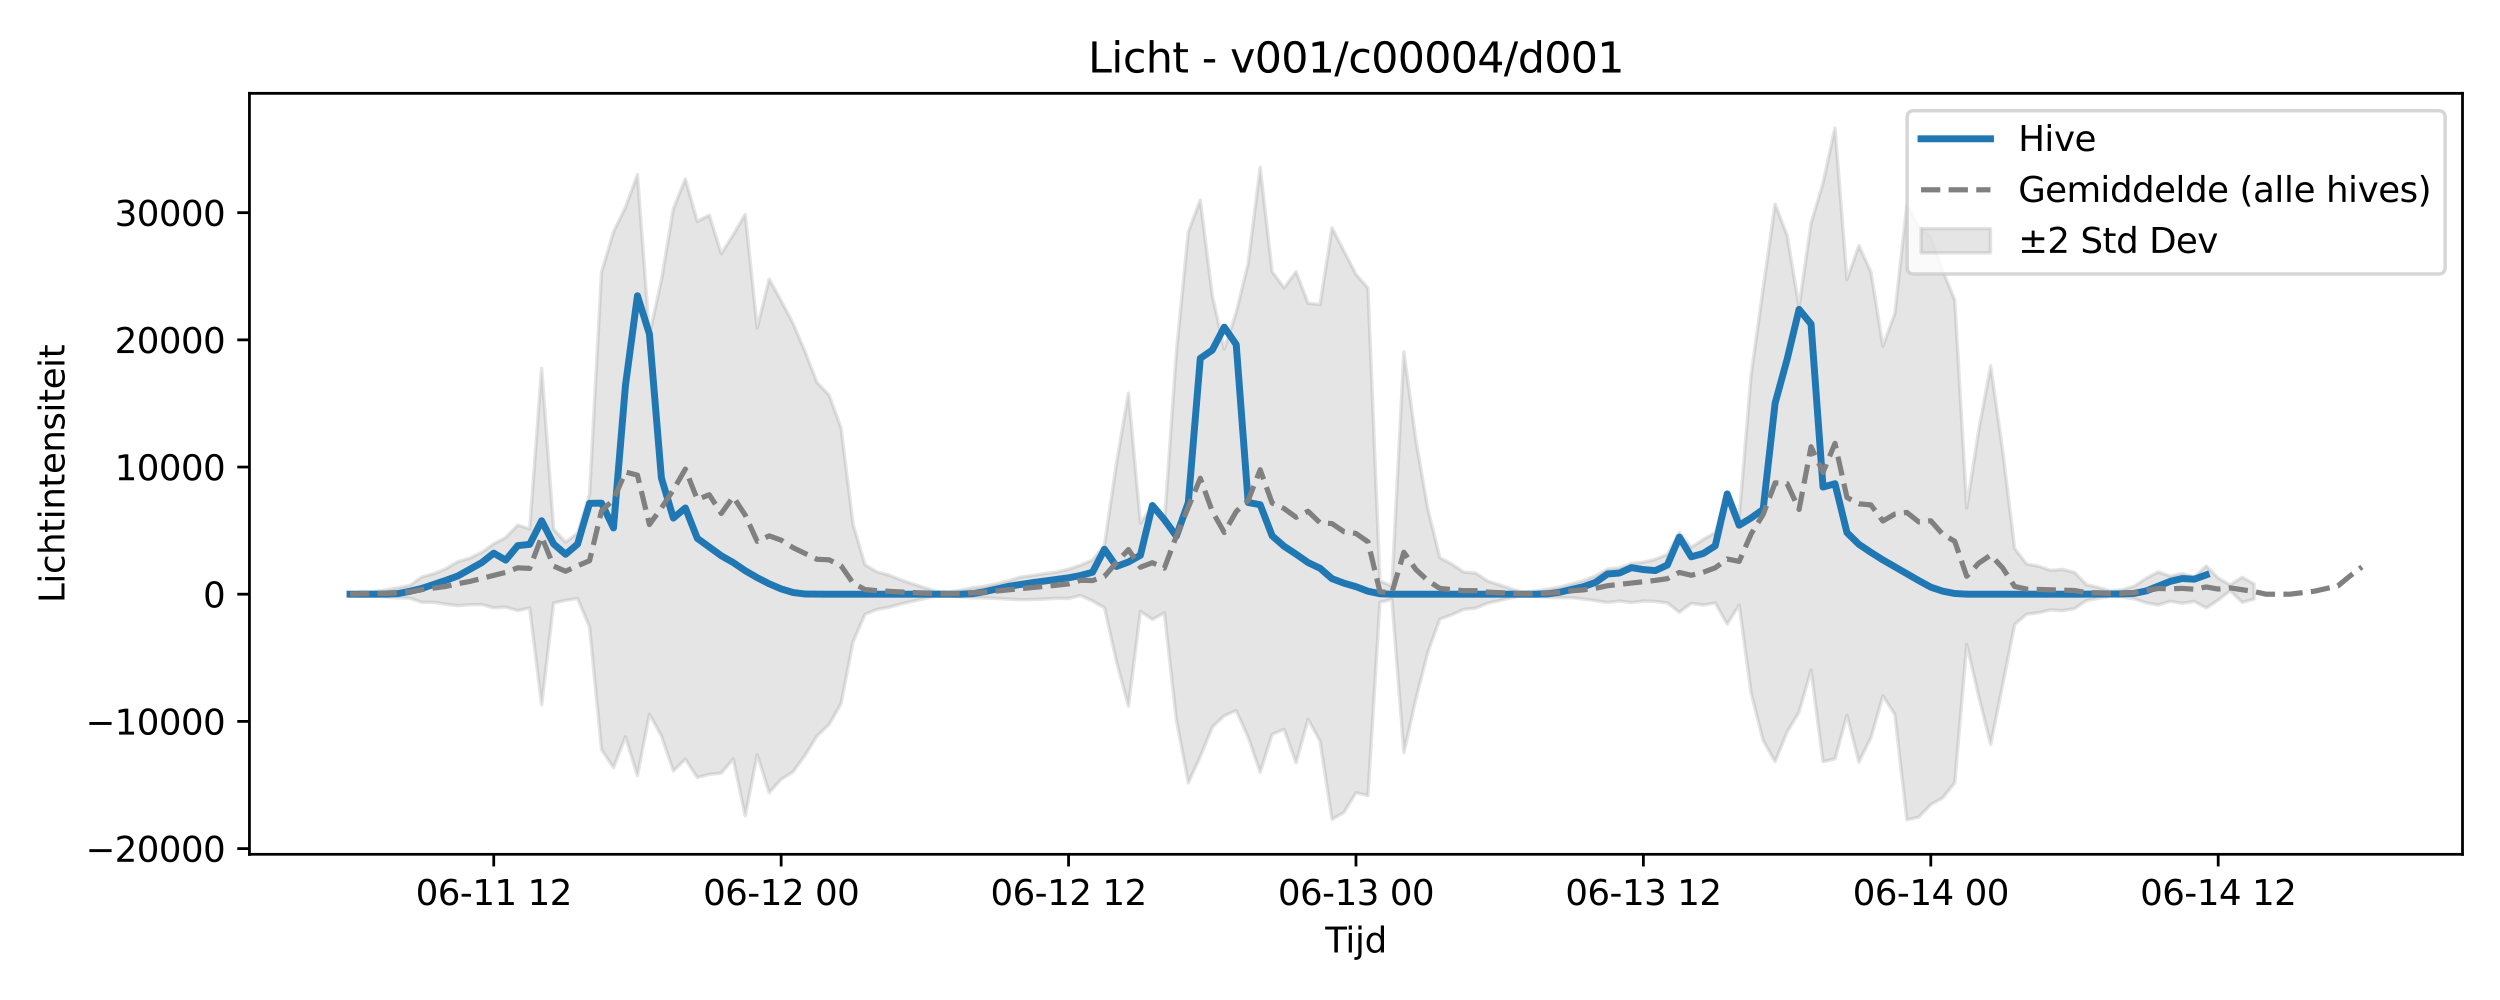 <?xml version="1.0" encoding="utf-8" standalone="no"?>
<!DOCTYPE svg PUBLIC "-//W3C//DTD SVG 1.1//EN"
  "http://www.w3.org/Graphics/SVG/1.1/DTD/svg11.dtd">
<svg xmlns:xlink="http://www.w3.org/1999/xlink" width="720pt" height="288pt" viewBox="0 0 720 288" xmlns="http://www.w3.org/2000/svg" version="1.1">
 <defs>
  <style type="text/css">*{stroke-linejoin: round; stroke-linecap: butt}</style>
 </defs>
 <g id="figure_1">
  <g id="patch_1">
   <path d="M 0 288 
L 720 288 
L 720 0 
L 0 0 
z
" style="fill: #ffffff"/>
  </g>
  <g id="axes_1">
   <g id="patch_2">
    <path d="M 71.84 246.04 
L 709.2 246.04 
L 709.2 26.88 
L 71.84 26.88 
z
" style="fill: #ffffff"/>
   </g>
   <g id="FillBetweenPolyCollection_1">
    <defs>
     <path id="md63b71822c" d="M 100.811 -116.941 
L 100.811 -116.819 
L 104.26 -116.372 
L 107.709 -116.421 
L 111.158 -116.045 
L 114.607 -115.807 
L 118.055 -115.717 
L 121.504 -114.523 
L 124.953 -114.529 
L 128.402 -113.998 
L 131.851 -113.571 
L 135.3 -113.849 
L 138.749 -113.881 
L 142.198 -112.966 
L 145.647 -113.129 
L 149.096 -112.157 
L 152.545 -112.915 
L 155.994 -84.969 
L 159.443 -114.333 
L 162.891 -115.084 
L 166.34 -115.647 
L 169.789 -107.425 
L 173.238 -72.123 
L 176.687 -66.912 
L 180.136 -75.8 
L 183.585 -64.605 
L 187.034 -82.311 
L 190.483 -76.066 
L 193.932 -65.964 
L 197.381 -69.333 
L 200.83 -64.069 
L 204.278 -64.975 
L 207.727 -65.329 
L 211.176 -69.407 
L 214.625 -53.047 
L 218.074 -70.662 
L 221.523 -59.722 
L 224.972 -63.531 
L 228.421 -65.722 
L 231.87 -70.496 
L 235.319 -76.061 
L 238.768 -79.32 
L 242.217 -85.343 
L 245.665 -103.112 
L 249.114 -111.079 
L 252.563 -112.495 
L 256.012 -113.096 
L 259.461 -114.058 
L 262.91 -114.848 
L 266.359 -115.618 
L 269.808 -116.375 
L 273.257 -116.495 
L 276.706 -116.067 
L 280.155 -115.807 
L 283.604 -115.782 
L 287.052 -115.641 
L 290.501 -115.442 
L 293.95 -115.269 
L 297.399 -115.348 
L 300.848 -115.462 
L 304.297 -115.689 
L 307.746 -115.625 
L 311.195 -116.508 
L 314.644 -114.903 
L 318.093 -112.978 
L 321.542 -97.499 
L 324.991 -84.659 
L 328.439 -111.915 
L 331.888 -109.59 
L 335.337 -111.506 
L 338.786 -80.741 
L 342.235 -62.528 
L 345.684 -70.092 
L 349.133 -78.564 
L 352.582 -81.866 
L 356.031 -83.329 
L 359.48 -75.639 
L 362.929 -65.606 
L 366.378 -76.505 
L 369.826 -77.941 
L 373.275 -68.314 
L 376.724 -80.838 
L 380.173 -74.552 
L 383.622 -51.995 
L 387.071 -54.061 
L 390.52 -59.692 
L 393.969 -58.874 
L 397.418 -114.513 
L 400.867 -115.37 
L 404.316 -71.234 
L 407.765 -86.691 
L 411.214 -100.149 
L 414.662 -109.692 
L 418.111 -110.932 
L 421.56 -112.506 
L 425.009 -112.85 
L 428.458 -114.277 
L 431.907 -115.044 
L 435.356 -115.877 
L 438.805 -116.587 
L 442.254 -116.269 
L 445.703 -115.973 
L 449.152 -115.871 
L 452.601 -115.874 
L 456.049 -115.477 
L 459.498 -115.019 
L 462.947 -114.476 
L 466.396 -114.903 
L 469.845 -114.454 
L 473.294 -114.894 
L 476.743 -114.782 
L 480.192 -114.354 
L 483.641 -111.668 
L 487.09 -114.262 
L 490.539 -113.739 
L 493.988 -114.34 
L 497.436 -108.265 
L 500.885 -113.712 
L 504.334 -88.369 
L 507.783 -74.757 
L 511.232 -68.655 
L 514.681 -77.154 
L 518.13 -82.933 
L 521.579 -95.008 
L 525.028 -68.64 
L 528.477 -69.44 
L 531.926 -81.994 
L 535.375 -68.541 
L 538.823 -75.527 
L 542.272 -87.581 
L 545.721 -82.195 
L 549.17 -51.922 
L 552.619 -52.659 
L 556.068 -56.289 
L 559.517 -58.221 
L 562.966 -62.582 
L 566.415 -102.41 
L 569.864 -87.499 
L 573.313 -73.641 
L 576.762 -90.713 
L 580.21 -108.156 
L 583.659 -111.115 
L 587.108 -111.523 
L 590.557 -112.332 
L 594.006 -112.143 
L 597.455 -112.704 
L 600.904 -115.073 
L 604.353 -115.696 
L 607.802 -116.278 
L 611.251 -116.063 
L 614.7 -115.489 
L 618.149 -114.378 
L 621.597 -113.749 
L 625.046 -114.821 
L 628.495 -114.242 
L 631.944 -114.789 
L 635.393 -112.9 
L 638.842 -115.166 
L 642.291 -117.864 
L 645.74 -114.524 
L 649.189 -115.458 
L 649.189 -119.809 
L 649.189 -119.809 
L 645.74 -121.765 
L 642.291 -119.517 
L 638.842 -121.527 
L 635.393 -125.013 
L 631.944 -121.816 
L 628.495 -122.853 
L 625.046 -122.056 
L 621.597 -123.284 
L 618.149 -121.472 
L 614.7 -119.198 
L 611.251 -118.155 
L 607.802 -117.79 
L 604.353 -118.802 
L 600.904 -119.593 
L 597.455 -123.16 
L 594.006 -124.008 
L 590.557 -123.723 
L 587.108 -124.946 
L 583.659 -125.564 
L 580.21 -130.054 
L 576.762 -158.185 
L 573.313 -182.629 
L 569.864 -164.103 
L 566.415 -141.681 
L 562.966 -201.637 
L 559.517 -210.007 
L 556.068 -219.731 
L 552.619 -222.711 
L 549.17 -228.925 
L 545.721 -197.711 
L 542.272 -188.329 
L 538.823 -209.654 
L 535.375 -217.258 
L 531.926 -207.476 
L 528.477 -251.158 
L 525.028 -235.314 
L 521.579 -223.626 
L 518.13 -199.623 
L 514.681 -220.265 
L 511.232 -229.218 
L 507.783 -204.897 
L 504.334 -180.112 
L 500.885 -138.934 
L 497.436 -145.743 
L 493.988 -134.621 
L 490.539 -132.641 
L 487.09 -130.377 
L 483.641 -134.62 
L 480.192 -128.34 
L 476.743 -126.912 
L 473.294 -126.086 
L 469.845 -125.713 
L 466.396 -124.461 
L 462.947 -124.137 
L 459.498 -122.125 
L 456.049 -120.754 
L 452.601 -119.823 
L 449.152 -118.914 
L 445.703 -118.324 
L 442.254 -117.786 
L 438.805 -117.365 
L 435.356 -118.354 
L 431.907 -119.535 
L 428.458 -120.658 
L 425.009 -122.938 
L 421.56 -123.254 
L 418.111 -125.562 
L 414.662 -127.387 
L 411.214 -141.422 
L 407.765 -161.294 
L 404.316 -186.654 
L 400.867 -119.223 
L 397.418 -120.663 
L 393.969 -205.057 
L 390.52 -209.023 
L 387.071 -215.674 
L 383.622 -222.395 
L 380.173 -200.303 
L 376.724 -200.65 
L 373.275 -209.739 
L 369.826 -205.123 
L 366.378 -209.732 
L 362.929 -239.807 
L 359.48 -212.186 
L 356.031 -198.034 
L 352.582 -187.449 
L 349.133 -202.934 
L 345.684 -230.406 
L 342.235 -221.224 
L 338.786 -186.45 
L 335.337 -137.257 
L 331.888 -142.302 
L 328.439 -137.368 
L 324.991 -174.782 
L 321.542 -154.508 
L 318.093 -131.048 
L 314.644 -126.704 
L 311.195 -125.241 
L 307.746 -124.065 
L 304.297 -123.231 
L 300.848 -122.816 
L 297.399 -122.257 
L 293.95 -121.817 
L 290.501 -120.728 
L 287.052 -119.939 
L 283.604 -119.155 
L 280.155 -118.723 
L 276.706 -118.056 
L 273.257 -117.493 
L 269.808 -117.64 
L 266.359 -118.697 
L 262.91 -119.821 
L 259.461 -120.979 
L 256.012 -122.39 
L 252.563 -123.27 
L 249.114 -125.349 
L 245.665 -137.063 
L 242.217 -164.79 
L 238.768 -174.229 
L 235.319 -177.787 
L 231.87 -186.683 
L 228.421 -194.817 
L 224.972 -201.362 
L 221.523 -207.63 
L 218.074 -193.533 
L 214.625 -226.25 
L 211.176 -220.427 
L 207.727 -214.92 
L 204.278 -226.052 
L 200.83 -224.216 
L 197.381 -236.46 
L 193.932 -227.952 
L 190.483 -207.299 
L 187.034 -191.576 
L 183.585 -237.71 
L 180.136 -228.323 
L 176.687 -221.185 
L 173.238 -209.62 
L 169.789 -145.603 
L 166.34 -134.476 
L 162.891 -131.869 
L 159.443 -135.619 
L 155.994 -181.899 
L 152.545 -135.691 
L 149.096 -136.774 
L 145.647 -133.192 
L 142.198 -131.361 
L 138.749 -128.927 
L 135.3 -127.239 
L 131.851 -126.239 
L 128.402 -124.202 
L 124.953 -122.76 
L 121.504 -121.861 
L 118.055 -119.397 
L 114.607 -118.704 
L 111.158 -118.113 
L 107.709 -117.587 
L 104.26 -117.676 
L 100.811 -116.941 
z
" style="stroke: #808080; stroke-opacity: 0.2"/>
    </defs>
    <g clip-path="url(#pd25cb29ee1)">
     <use xlink:href="#md63b71822c" x="0" y="288" style="fill: #808080; fill-opacity: 0.2; stroke: #808080; stroke-opacity: 0.2"/>
    </g>
   </g>
   <g id="matplotlib.axis_1">
    <g id="xtick_1">
     <g id="line2d_1">
      <defs>
       <path id="ma0e6aa9766" d="M 0 0 
L 0 3.5 
" style="stroke: #000000; stroke-width: 0.8"/>
      </defs>
      <g>
       <use xlink:href="#ma0e6aa9766" x="142.198" y="246.04" style="stroke: #000000; stroke-width: 0.8"/>
      </g>
     </g>
     <g id="text_1">
      <!-- 06-11 12 -->
      <g transform="translate(119.717 260.638) scale(0.1 -0.1)">
       <defs>
        <path id="DejaVuSans-30" d="M 2034 4250 
Q 1547 4250 1301 3770 
Q 1056 3291 1056 2328 
Q 1056 1369 1301 889 
Q 1547 409 2034 409 
Q 2525 409 2770 889 
Q 3016 1369 3016 2328 
Q 3016 3291 2770 3770 
Q 2525 4250 2034 4250 
z
M 2034 4750 
Q 2819 4750 3233 4129 
Q 3647 3509 3647 2328 
Q 3647 1150 3233 529 
Q 2819 -91 2034 -91 
Q 1250 -91 836 529 
Q 422 1150 422 2328 
Q 422 3509 836 4129 
Q 1250 4750 2034 4750 
z
" transform="scale(0.016)"/>
        <path id="DejaVuSans-36" d="M 2113 2584 
Q 1688 2584 1439 2293 
Q 1191 2003 1191 1497 
Q 1191 994 1439 701 
Q 1688 409 2113 409 
Q 2538 409 2786 701 
Q 3034 994 3034 1497 
Q 3034 2003 2786 2293 
Q 2538 2584 2113 2584 
z
M 3366 4563 
L 3366 3988 
Q 3128 4100 2886 4159 
Q 2644 4219 2406 4219 
Q 1781 4219 1451 3797 
Q 1122 3375 1075 2522 
Q 1259 2794 1537 2939 
Q 1816 3084 2150 3084 
Q 2853 3084 3261 2657 
Q 3669 2231 3669 1497 
Q 3669 778 3244 343 
Q 2819 -91 2113 -91 
Q 1303 -91 875 529 
Q 447 1150 447 2328 
Q 447 3434 972 4092 
Q 1497 4750 2381 4750 
Q 2619 4750 2861 4703 
Q 3103 4656 3366 4563 
z
" transform="scale(0.016)"/>
        <path id="DejaVuSans-2d" d="M 313 2009 
L 1997 2009 
L 1997 1497 
L 313 1497 
L 313 2009 
z
" transform="scale(0.016)"/>
        <path id="DejaVuSans-31" d="M 794 531 
L 1825 531 
L 1825 4091 
L 703 3866 
L 703 4441 
L 1819 4666 
L 2450 4666 
L 2450 531 
L 3481 531 
L 3481 0 
L 794 0 
L 794 531 
z
" transform="scale(0.016)"/>
        <path id="DejaVuSans-20" transform="scale(0.016)"/>
        <path id="DejaVuSans-32" d="M 1228 531 
L 3431 531 
L 3431 0 
L 469 0 
L 469 531 
Q 828 903 1448 1529 
Q 2069 2156 2228 2338 
Q 2531 2678 2651 2914 
Q 2772 3150 2772 3378 
Q 2772 3750 2511 3984 
Q 2250 4219 1831 4219 
Q 1534 4219 1204 4116 
Q 875 4013 500 3803 
L 500 4441 
Q 881 4594 1212 4672 
Q 1544 4750 1819 4750 
Q 2544 4750 2975 4387 
Q 3406 4025 3406 3419 
Q 3406 3131 3298 2873 
Q 3191 2616 2906 2266 
Q 2828 2175 2409 1742 
Q 1991 1309 1228 531 
z
" transform="scale(0.016)"/>
       </defs>
       <use xlink:href="#DejaVuSans-30"/>
       <use xlink:href="#DejaVuSans-36" transform="translate(63.623 0)"/>
       <use xlink:href="#DejaVuSans-2d" transform="translate(127.246 0)"/>
       <use xlink:href="#DejaVuSans-31" transform="translate(163.33 0)"/>
       <use xlink:href="#DejaVuSans-31" transform="translate(226.953 0)"/>
       <use xlink:href="#DejaVuSans-20" transform="translate(290.576 0)"/>
       <use xlink:href="#DejaVuSans-31" transform="translate(322.363 0)"/>
       <use xlink:href="#DejaVuSans-32" transform="translate(385.986 0)"/>
      </g>
     </g>
    </g>
    <g id="xtick_2">
     <g id="line2d_2">
      <g>
       <use xlink:href="#ma0e6aa9766" x="224.972" y="246.04" style="stroke: #000000; stroke-width: 0.8"/>
      </g>
     </g>
     <g id="text_2">
      <!-- 06-12 00 -->
      <g transform="translate(202.491 260.638) scale(0.1 -0.1)">
       <use xlink:href="#DejaVuSans-30"/>
       <use xlink:href="#DejaVuSans-36" transform="translate(63.623 0)"/>
       <use xlink:href="#DejaVuSans-2d" transform="translate(127.246 0)"/>
       <use xlink:href="#DejaVuSans-31" transform="translate(163.33 0)"/>
       <use xlink:href="#DejaVuSans-32" transform="translate(226.953 0)"/>
       <use xlink:href="#DejaVuSans-20" transform="translate(290.576 0)"/>
       <use xlink:href="#DejaVuSans-30" transform="translate(322.363 0)"/>
       <use xlink:href="#DejaVuSans-30" transform="translate(385.986 0)"/>
      </g>
     </g>
    </g>
    <g id="xtick_3">
     <g id="line2d_3">
      <g>
       <use xlink:href="#ma0e6aa9766" x="307.746" y="246.04" style="stroke: #000000; stroke-width: 0.8"/>
      </g>
     </g>
     <g id="text_3">
      <!-- 06-12 12 -->
      <g transform="translate(285.266 260.638) scale(0.1 -0.1)">
       <use xlink:href="#DejaVuSans-30"/>
       <use xlink:href="#DejaVuSans-36" transform="translate(63.623 0)"/>
       <use xlink:href="#DejaVuSans-2d" transform="translate(127.246 0)"/>
       <use xlink:href="#DejaVuSans-31" transform="translate(163.33 0)"/>
       <use xlink:href="#DejaVuSans-32" transform="translate(226.953 0)"/>
       <use xlink:href="#DejaVuSans-20" transform="translate(290.576 0)"/>
       <use xlink:href="#DejaVuSans-31" transform="translate(322.363 0)"/>
       <use xlink:href="#DejaVuSans-32" transform="translate(385.986 0)"/>
      </g>
     </g>
    </g>
    <g id="xtick_4">
     <g id="line2d_4">
      <g>
       <use xlink:href="#ma0e6aa9766" x="390.52" y="246.04" style="stroke: #000000; stroke-width: 0.8"/>
      </g>
     </g>
     <g id="text_4">
      <!-- 06-13 00 -->
      <g transform="translate(368.04 260.638) scale(0.1 -0.1)">
       <defs>
        <path id="DejaVuSans-33" d="M 2597 2516 
Q 3050 2419 3304 2112 
Q 3559 1806 3559 1356 
Q 3559 666 3084 287 
Q 2609 -91 1734 -91 
Q 1441 -91 1130 -33 
Q 819 25 488 141 
L 488 750 
Q 750 597 1062 519 
Q 1375 441 1716 441 
Q 2309 441 2620 675 
Q 2931 909 2931 1356 
Q 2931 1769 2642 2001 
Q 2353 2234 1838 2234 
L 1294 2234 
L 1294 2753 
L 1863 2753 
Q 2328 2753 2575 2939 
Q 2822 3125 2822 3475 
Q 2822 3834 2567 4026 
Q 2313 4219 1838 4219 
Q 1578 4219 1281 4162 
Q 984 4106 628 3988 
L 628 4550 
Q 988 4650 1302 4700 
Q 1616 4750 1894 4750 
Q 2613 4750 3031 4423 
Q 3450 4097 3450 3541 
Q 3450 3153 3228 2886 
Q 3006 2619 2597 2516 
z
" transform="scale(0.016)"/>
       </defs>
       <use xlink:href="#DejaVuSans-30"/>
       <use xlink:href="#DejaVuSans-36" transform="translate(63.623 0)"/>
       <use xlink:href="#DejaVuSans-2d" transform="translate(127.246 0)"/>
       <use xlink:href="#DejaVuSans-31" transform="translate(163.33 0)"/>
       <use xlink:href="#DejaVuSans-33" transform="translate(226.953 0)"/>
       <use xlink:href="#DejaVuSans-20" transform="translate(290.576 0)"/>
       <use xlink:href="#DejaVuSans-30" transform="translate(322.363 0)"/>
       <use xlink:href="#DejaVuSans-30" transform="translate(385.986 0)"/>
      </g>
     </g>
    </g>
    <g id="xtick_5">
     <g id="line2d_5">
      <g>
       <use xlink:href="#ma0e6aa9766" x="473.294" y="246.04" style="stroke: #000000; stroke-width: 0.8"/>
      </g>
     </g>
     <g id="text_5">
      <!-- 06-13 12 -->
      <g transform="translate(450.814 260.638) scale(0.1 -0.1)">
       <use xlink:href="#DejaVuSans-30"/>
       <use xlink:href="#DejaVuSans-36" transform="translate(63.623 0)"/>
       <use xlink:href="#DejaVuSans-2d" transform="translate(127.246 0)"/>
       <use xlink:href="#DejaVuSans-31" transform="translate(163.33 0)"/>
       <use xlink:href="#DejaVuSans-33" transform="translate(226.953 0)"/>
       <use xlink:href="#DejaVuSans-20" transform="translate(290.576 0)"/>
       <use xlink:href="#DejaVuSans-31" transform="translate(322.363 0)"/>
       <use xlink:href="#DejaVuSans-32" transform="translate(385.986 0)"/>
      </g>
     </g>
    </g>
    <g id="xtick_6">
     <g id="line2d_6">
      <g>
       <use xlink:href="#ma0e6aa9766" x="556.068" y="246.04" style="stroke: #000000; stroke-width: 0.8"/>
      </g>
     </g>
     <g id="text_6">
      <!-- 06-14 00 -->
      <g transform="translate(533.588 260.638) scale(0.1 -0.1)">
       <defs>
        <path id="DejaVuSans-34" d="M 2419 4116 
L 825 1625 
L 2419 1625 
L 2419 4116 
z
M 2253 4666 
L 3047 4666 
L 3047 1625 
L 3713 1625 
L 3713 1100 
L 3047 1100 
L 3047 0 
L 2419 0 
L 2419 1100 
L 313 1100 
L 313 1709 
L 2253 4666 
z
" transform="scale(0.016)"/>
       </defs>
       <use xlink:href="#DejaVuSans-30"/>
       <use xlink:href="#DejaVuSans-36" transform="translate(63.623 0)"/>
       <use xlink:href="#DejaVuSans-2d" transform="translate(127.246 0)"/>
       <use xlink:href="#DejaVuSans-31" transform="translate(163.33 0)"/>
       <use xlink:href="#DejaVuSans-34" transform="translate(226.953 0)"/>
       <use xlink:href="#DejaVuSans-20" transform="translate(290.576 0)"/>
       <use xlink:href="#DejaVuSans-30" transform="translate(322.363 0)"/>
       <use xlink:href="#DejaVuSans-30" transform="translate(385.986 0)"/>
      </g>
     </g>
    </g>
    <g id="xtick_7">
     <g id="line2d_7">
      <g>
       <use xlink:href="#ma0e6aa9766" x="638.842" y="246.04" style="stroke: #000000; stroke-width: 0.8"/>
      </g>
     </g>
     <g id="text_7">
      <!-- 06-14 12 -->
      <g transform="translate(616.362 260.638) scale(0.1 -0.1)">
       <use xlink:href="#DejaVuSans-30"/>
       <use xlink:href="#DejaVuSans-36" transform="translate(63.623 0)"/>
       <use xlink:href="#DejaVuSans-2d" transform="translate(127.246 0)"/>
       <use xlink:href="#DejaVuSans-31" transform="translate(163.33 0)"/>
       <use xlink:href="#DejaVuSans-34" transform="translate(226.953 0)"/>
       <use xlink:href="#DejaVuSans-20" transform="translate(290.576 0)"/>
       <use xlink:href="#DejaVuSans-31" transform="translate(322.363 0)"/>
       <use xlink:href="#DejaVuSans-32" transform="translate(385.986 0)"/>
      </g>
     </g>
    </g>
    <g id="text_8">
     <!-- Tijd -->
     <g transform="translate(381.67 274.317) scale(0.1 -0.1)">
      <defs>
       <path id="DejaVuSans-54" d="M -19 4666 
L 3928 4666 
L 3928 4134 
L 2272 4134 
L 2272 0 
L 1638 0 
L 1638 4134 
L -19 4134 
L -19 4666 
z
" transform="scale(0.016)"/>
       <path id="DejaVuSans-69" d="M 603 3500 
L 1178 3500 
L 1178 0 
L 603 0 
L 603 3500 
z
M 603 4863 
L 1178 4863 
L 1178 4134 
L 603 4134 
L 603 4863 
z
" transform="scale(0.016)"/>
       <path id="DejaVuSans-6a" d="M 603 3500 
L 1178 3500 
L 1178 -63 
Q 1178 -731 923 -1031 
Q 669 -1331 103 -1331 
L -116 -1331 
L -116 -844 
L 38 -844 
Q 366 -844 484 -692 
Q 603 -541 603 -63 
L 603 3500 
z
M 603 4863 
L 1178 4863 
L 1178 4134 
L 603 4134 
L 603 4863 
z
" transform="scale(0.016)"/>
       <path id="DejaVuSans-64" d="M 2906 2969 
L 2906 4863 
L 3481 4863 
L 3481 0 
L 2906 0 
L 2906 525 
Q 2725 213 2448 61 
Q 2172 -91 1784 -91 
Q 1150 -91 751 415 
Q 353 922 353 1747 
Q 353 2572 751 3078 
Q 1150 3584 1784 3584 
Q 2172 3584 2448 3432 
Q 2725 3281 2906 2969 
z
M 947 1747 
Q 947 1113 1208 752 
Q 1469 391 1925 391 
Q 2381 391 2643 752 
Q 2906 1113 2906 1747 
Q 2906 2381 2643 2742 
Q 2381 3103 1925 3103 
Q 1469 3103 1208 2742 
Q 947 2381 947 1747 
z
" transform="scale(0.016)"/>
      </defs>
      <use xlink:href="#DejaVuSans-54"/>
      <use xlink:href="#DejaVuSans-69" transform="translate(57.959 0)"/>
      <use xlink:href="#DejaVuSans-6a" transform="translate(85.742 0)"/>
      <use xlink:href="#DejaVuSans-64" transform="translate(113.525 0)"/>
     </g>
    </g>
   </g>
   <g id="matplotlib.axis_2">
    <g id="ytick_1">
     <g id="line2d_8">
      <defs>
       <path id="me2bb64ab48" d="M 0 0 
L -3.5 0 
" style="stroke: #000000; stroke-width: 0.8"/>
      </defs>
      <g>
       <use xlink:href="#me2bb64ab48" x="71.84" y="244.391" style="stroke: #000000; stroke-width: 0.8"/>
      </g>
     </g>
     <g id="text_9">
      <!-- −20000 -->
      <g transform="translate(24.648 248.191) scale(0.1 -0.1)">
       <defs>
        <path id="DejaVuSans-2212" d="M 678 2272 
L 4684 2272 
L 4684 1741 
L 678 1741 
L 678 2272 
z
" transform="scale(0.016)"/>
       </defs>
       <use xlink:href="#DejaVuSans-2212"/>
       <use xlink:href="#DejaVuSans-32" transform="translate(83.789 0)"/>
       <use xlink:href="#DejaVuSans-30" transform="translate(147.412 0)"/>
       <use xlink:href="#DejaVuSans-30" transform="translate(211.035 0)"/>
       <use xlink:href="#DejaVuSans-30" transform="translate(274.658 0)"/>
       <use xlink:href="#DejaVuSans-30" transform="translate(338.281 0)"/>
      </g>
     </g>
    </g>
    <g id="ytick_2">
     <g id="line2d_9">
      <g>
       <use xlink:href="#me2bb64ab48" x="71.84" y="207.763" style="stroke: #000000; stroke-width: 0.8"/>
      </g>
     </g>
     <g id="text_10">
      <!-- −10000 -->
      <g transform="translate(24.648 211.563) scale(0.1 -0.1)">
       <use xlink:href="#DejaVuSans-2212"/>
       <use xlink:href="#DejaVuSans-31" transform="translate(83.789 0)"/>
       <use xlink:href="#DejaVuSans-30" transform="translate(147.412 0)"/>
       <use xlink:href="#DejaVuSans-30" transform="translate(211.035 0)"/>
       <use xlink:href="#DejaVuSans-30" transform="translate(274.658 0)"/>
       <use xlink:href="#DejaVuSans-30" transform="translate(338.281 0)"/>
      </g>
     </g>
    </g>
    <g id="ytick_3">
     <g id="line2d_10">
      <g>
       <use xlink:href="#me2bb64ab48" x="71.84" y="171.135" style="stroke: #000000; stroke-width: 0.8"/>
      </g>
     </g>
     <g id="text_11">
      <!-- 0 -->
      <g transform="translate(58.477 174.935) scale(0.1 -0.1)">
       <use xlink:href="#DejaVuSans-30"/>
      </g>
     </g>
    </g>
    <g id="ytick_4">
     <g id="line2d_11">
      <g>
       <use xlink:href="#me2bb64ab48" x="71.84" y="134.507" style="stroke: #000000; stroke-width: 0.8"/>
      </g>
     </g>
     <g id="text_12">
      <!-- 10000 -->
      <g transform="translate(33.028 138.307) scale(0.1 -0.1)">
       <use xlink:href="#DejaVuSans-31"/>
       <use xlink:href="#DejaVuSans-30" transform="translate(63.623 0)"/>
       <use xlink:href="#DejaVuSans-30" transform="translate(127.246 0)"/>
       <use xlink:href="#DejaVuSans-30" transform="translate(190.869 0)"/>
       <use xlink:href="#DejaVuSans-30" transform="translate(254.492 0)"/>
      </g>
     </g>
    </g>
    <g id="ytick_5">
     <g id="line2d_12">
      <g>
       <use xlink:href="#me2bb64ab48" x="71.84" y="97.88" style="stroke: #000000; stroke-width: 0.8"/>
      </g>
     </g>
     <g id="text_13">
      <!-- 20000 -->
      <g transform="translate(33.028 101.679) scale(0.1 -0.1)">
       <use xlink:href="#DejaVuSans-32"/>
       <use xlink:href="#DejaVuSans-30" transform="translate(63.623 0)"/>
       <use xlink:href="#DejaVuSans-30" transform="translate(127.246 0)"/>
       <use xlink:href="#DejaVuSans-30" transform="translate(190.869 0)"/>
       <use xlink:href="#DejaVuSans-30" transform="translate(254.492 0)"/>
      </g>
     </g>
    </g>
    <g id="ytick_6">
     <g id="line2d_13">
      <g>
       <use xlink:href="#me2bb64ab48" x="71.84" y="61.252" style="stroke: #000000; stroke-width: 0.8"/>
      </g>
     </g>
     <g id="text_14">
      <!-- 30000 -->
      <g transform="translate(33.028 65.051) scale(0.1 -0.1)">
       <use xlink:href="#DejaVuSans-33"/>
       <use xlink:href="#DejaVuSans-30" transform="translate(63.623 0)"/>
       <use xlink:href="#DejaVuSans-30" transform="translate(127.246 0)"/>
       <use xlink:href="#DejaVuSans-30" transform="translate(190.869 0)"/>
       <use xlink:href="#DejaVuSans-30" transform="translate(254.492 0)"/>
      </g>
     </g>
    </g>
    <g id="text_15">
     <!-- Lichtintensiteit -->
     <g transform="translate(18.568 173.656) rotate(-90) scale(0.1 -0.1)">
      <defs>
       <path id="DejaVuSans-4c" d="M 628 4666 
L 1259 4666 
L 1259 531 
L 3531 531 
L 3531 0 
L 628 0 
L 628 4666 
z
" transform="scale(0.016)"/>
       <path id="DejaVuSans-63" d="M 3122 3366 
L 3122 2828 
Q 2878 2963 2633 3030 
Q 2388 3097 2138 3097 
Q 1578 3097 1268 2742 
Q 959 2388 959 1747 
Q 959 1106 1268 751 
Q 1578 397 2138 397 
Q 2388 397 2633 464 
Q 2878 531 3122 666 
L 3122 134 
Q 2881 22 2623 -34 
Q 2366 -91 2075 -91 
Q 1284 -91 818 406 
Q 353 903 353 1747 
Q 353 2603 823 3093 
Q 1294 3584 2113 3584 
Q 2378 3584 2631 3529 
Q 2884 3475 3122 3366 
z
" transform="scale(0.016)"/>
       <path id="DejaVuSans-68" d="M 3513 2113 
L 3513 0 
L 2938 0 
L 2938 2094 
Q 2938 2591 2744 2837 
Q 2550 3084 2163 3084 
Q 1697 3084 1428 2787 
Q 1159 2491 1159 1978 
L 1159 0 
L 581 0 
L 581 4863 
L 1159 4863 
L 1159 2956 
Q 1366 3272 1645 3428 
Q 1925 3584 2291 3584 
Q 2894 3584 3203 3211 
Q 3513 2838 3513 2113 
z
" transform="scale(0.016)"/>
       <path id="DejaVuSans-74" d="M 1172 4494 
L 1172 3500 
L 2356 3500 
L 2356 3053 
L 1172 3053 
L 1172 1153 
Q 1172 725 1289 603 
Q 1406 481 1766 481 
L 2356 481 
L 2356 0 
L 1766 0 
Q 1100 0 847 248 
Q 594 497 594 1153 
L 594 3053 
L 172 3053 
L 172 3500 
L 594 3500 
L 594 4494 
L 1172 4494 
z
" transform="scale(0.016)"/>
       <path id="DejaVuSans-6e" d="M 3513 2113 
L 3513 0 
L 2938 0 
L 2938 2094 
Q 2938 2591 2744 2837 
Q 2550 3084 2163 3084 
Q 1697 3084 1428 2787 
Q 1159 2491 1159 1978 
L 1159 0 
L 581 0 
L 581 3500 
L 1159 3500 
L 1159 2956 
Q 1366 3272 1645 3428 
Q 1925 3584 2291 3584 
Q 2894 3584 3203 3211 
Q 3513 2838 3513 2113 
z
" transform="scale(0.016)"/>
       <path id="DejaVuSans-65" d="M 3597 1894 
L 3597 1613 
L 953 1613 
Q 991 1019 1311 708 
Q 1631 397 2203 397 
Q 2534 397 2845 478 
Q 3156 559 3463 722 
L 3463 178 
Q 3153 47 2828 -22 
Q 2503 -91 2169 -91 
Q 1331 -91 842 396 
Q 353 884 353 1716 
Q 353 2575 817 3079 
Q 1281 3584 2069 3584 
Q 2775 3584 3186 3129 
Q 3597 2675 3597 1894 
z
M 3022 2063 
Q 3016 2534 2758 2815 
Q 2500 3097 2075 3097 
Q 1594 3097 1305 2825 
Q 1016 2553 972 2059 
L 3022 2063 
z
" transform="scale(0.016)"/>
       <path id="DejaVuSans-73" d="M 2834 3397 
L 2834 2853 
Q 2591 2978 2328 3040 
Q 2066 3103 1784 3103 
Q 1356 3103 1142 2972 
Q 928 2841 928 2578 
Q 928 2378 1081 2264 
Q 1234 2150 1697 2047 
L 1894 2003 
Q 2506 1872 2764 1633 
Q 3022 1394 3022 966 
Q 3022 478 2636 193 
Q 2250 -91 1575 -91 
Q 1294 -91 989 -36 
Q 684 19 347 128 
L 347 722 
Q 666 556 975 473 
Q 1284 391 1588 391 
Q 1994 391 2212 530 
Q 2431 669 2431 922 
Q 2431 1156 2273 1281 
Q 2116 1406 1581 1522 
L 1381 1569 
Q 847 1681 609 1914 
Q 372 2147 372 2553 
Q 372 3047 722 3315 
Q 1072 3584 1716 3584 
Q 2034 3584 2315 3537 
Q 2597 3491 2834 3397 
z
" transform="scale(0.016)"/>
      </defs>
      <use xlink:href="#DejaVuSans-4c"/>
      <use xlink:href="#DejaVuSans-69" transform="translate(55.713 0)"/>
      <use xlink:href="#DejaVuSans-63" transform="translate(83.496 0)"/>
      <use xlink:href="#DejaVuSans-68" transform="translate(138.477 0)"/>
      <use xlink:href="#DejaVuSans-74" transform="translate(201.855 0)"/>
      <use xlink:href="#DejaVuSans-69" transform="translate(241.064 0)"/>
      <use xlink:href="#DejaVuSans-6e" transform="translate(268.848 0)"/>
      <use xlink:href="#DejaVuSans-74" transform="translate(332.227 0)"/>
      <use xlink:href="#DejaVuSans-65" transform="translate(371.436 0)"/>
      <use xlink:href="#DejaVuSans-6e" transform="translate(432.959 0)"/>
      <use xlink:href="#DejaVuSans-73" transform="translate(496.338 0)"/>
      <use xlink:href="#DejaVuSans-69" transform="translate(548.438 0)"/>
      <use xlink:href="#DejaVuSans-74" transform="translate(576.221 0)"/>
      <use xlink:href="#DejaVuSans-65" transform="translate(615.43 0)"/>
      <use xlink:href="#DejaVuSans-69" transform="translate(676.953 0)"/>
      <use xlink:href="#DejaVuSans-74" transform="translate(704.736 0)"/>
     </g>
    </g>
   </g>
   <g id="line2d_14">
    <path d="M 100.811 171.135 
L 111.158 171.115 
L 114.607 170.957 
L 118.055 170.281 
L 121.504 169.457 
L 128.402 167.146 
L 131.851 165.878 
L 138.749 162.033 
L 142.198 159.307 
L 145.647 161.315 
L 149.096 157.147 
L 152.545 156.773 
L 155.994 149.975 
L 159.443 156.666 
L 162.891 159.63 
L 166.34 156.707 
L 169.789 144.96 
L 173.238 144.914 
L 176.687 152.045 
L 180.136 110.975 
L 183.585 85.184 
L 187.034 96.2 
L 190.483 137.664 
L 193.932 149.201 
L 197.381 146.297 
L 200.83 155.043 
L 207.727 160.056 
L 211.176 162.02 
L 214.625 164.362 
L 218.074 166.367 
L 221.523 168.128 
L 224.972 169.606 
L 228.421 170.646 
L 231.87 171.075 
L 238.768 171.135 
L 276.706 171.126 
L 280.155 170.973 
L 283.604 170.392 
L 290.501 168.857 
L 297.399 167.801 
L 307.746 166.41 
L 311.195 165.744 
L 314.644 164.808 
L 318.093 158.194 
L 321.542 163.143 
L 324.991 161.856 
L 328.439 159.926 
L 331.888 145.589 
L 335.337 149.646 
L 338.786 154.42 
L 342.235 144.713 
L 345.684 103.196 
L 349.133 100.833 
L 352.582 94.228 
L 356.031 99.222 
L 359.48 144.722 
L 362.929 145.356 
L 366.378 154.323 
L 369.826 157.332 
L 373.275 159.6 
L 376.724 162.013 
L 380.173 163.657 
L 383.622 166.658 
L 387.071 167.96 
L 390.52 168.964 
L 393.969 170.273 
L 397.418 171.003 
L 400.867 171.13 
L 442.254 171.131 
L 445.703 171.04 
L 449.152 170.57 
L 456.049 168.953 
L 459.498 167.735 
L 462.947 165.312 
L 466.396 165.039 
L 469.845 163.485 
L 473.294 164.035 
L 476.743 164.326 
L 480.192 162.738 
L 483.641 154.693 
L 487.09 160.361 
L 490.539 159.406 
L 493.988 157.192 
L 497.436 142.248 
L 500.885 151.27 
L 504.334 149.166 
L 507.783 146.712 
L 511.232 116.109 
L 514.681 103.506 
L 518.13 89.104 
L 521.579 93.315 
L 525.028 140.277 
L 528.477 139.305 
L 531.926 153.395 
L 535.375 156.772 
L 538.823 159.084 
L 542.272 161.26 
L 552.619 167.213 
L 556.068 169.107 
L 559.517 170.258 
L 562.966 170.928 
L 566.415 171.122 
L 597.455 171.135 
L 611.251 171.056 
L 614.7 170.891 
L 618.149 170.178 
L 625.046 167.425 
L 628.495 166.619 
L 631.944 166.809 
L 635.393 165.571 
L 635.393 165.571 
" clip-path="url(#pd25cb29ee1)" style="fill: none; stroke: #1f77b4; stroke-width: 2; stroke-linecap: square"/>
   </g>
   <g id="line2d_15">
    <path d="M 100.811 171.12 
L 104.26 170.976 
L 111.158 170.921 
L 114.607 170.744 
L 118.055 170.443 
L 121.504 169.808 
L 128.402 168.9 
L 131.851 168.095 
L 135.3 167.456 
L 145.647 164.84 
L 149.096 163.534 
L 152.545 163.697 
L 155.994 154.566 
L 159.443 163.024 
L 162.891 164.524 
L 166.34 162.939 
L 169.789 161.486 
L 173.238 147.128 
L 176.687 143.952 
L 180.136 135.939 
L 183.585 136.842 
L 187.034 151.056 
L 190.483 146.317 
L 193.932 141.042 
L 197.381 135.104 
L 200.83 143.857 
L 204.278 142.487 
L 207.727 147.875 
L 211.176 143.083 
L 214.625 148.351 
L 218.074 155.902 
L 221.523 154.324 
L 224.972 155.554 
L 228.421 157.73 
L 235.319 161.076 
L 238.768 161.226 
L 242.217 162.934 
L 245.665 167.912 
L 249.114 169.786 
L 252.563 170.117 
L 259.461 170.481 
L 269.808 170.992 
L 276.706 170.938 
L 283.604 170.531 
L 304.297 168.54 
L 307.746 168.155 
L 311.195 167.125 
L 314.644 167.197 
L 318.093 165.987 
L 321.542 161.997 
L 324.991 158.279 
L 328.439 163.359 
L 331.888 162.054 
L 335.337 163.618 
L 338.786 154.404 
L 345.684 137.751 
L 349.133 147.251 
L 352.582 153.343 
L 356.031 147.318 
L 359.48 144.088 
L 362.929 135.293 
L 366.378 144.882 
L 369.826 146.468 
L 373.275 148.974 
L 376.724 147.256 
L 380.173 150.572 
L 383.622 150.805 
L 387.071 153.132 
L 390.52 153.642 
L 393.969 156.035 
L 397.418 170.412 
L 400.867 170.703 
L 404.316 159.056 
L 407.765 164.007 
L 411.214 167.215 
L 414.662 169.461 
L 421.56 170.12 
L 425.009 170.106 
L 428.458 170.532 
L 438.805 171.024 
L 445.703 170.852 
L 449.152 170.608 
L 452.601 170.152 
L 456.049 169.885 
L 459.498 169.428 
L 462.947 168.694 
L 476.743 167.153 
L 480.192 166.653 
L 483.641 164.856 
L 487.09 165.681 
L 490.539 164.81 
L 493.988 163.52 
L 497.436 160.996 
L 500.885 161.677 
L 504.334 153.759 
L 507.783 148.173 
L 511.232 139.064 
L 514.681 139.29 
L 518.13 146.722 
L 521.579 128.683 
L 525.028 136.023 
L 528.477 127.701 
L 531.926 143.265 
L 535.375 145.1 
L 538.823 145.41 
L 542.272 150.045 
L 545.721 148.047 
L 549.17 147.577 
L 552.619 150.315 
L 556.068 149.99 
L 559.517 153.886 
L 562.966 155.89 
L 566.415 165.954 
L 569.864 162.199 
L 573.313 159.865 
L 576.762 163.551 
L 580.21 168.895 
L 583.659 169.661 
L 597.455 170.068 
L 600.904 170.667 
L 604.353 170.751 
L 607.802 170.966 
L 611.251 170.891 
L 614.7 170.657 
L 621.597 169.483 
L 625.046 169.561 
L 628.495 169.453 
L 631.944 169.698 
L 635.393 169.044 
L 638.842 169.654 
L 642.291 169.309 
L 649.189 170.366 
L 652.638 171.135 
L 659.536 171.123 
L 666.433 170.288 
L 673.331 168.744 
L 676.78 165.887 
L 680.229 163.284 
L 680.229 163.284 
" clip-path="url(#pd25cb29ee1)" style="fill: none; stroke-dasharray: 5.55,2.4; stroke-dashoffset: 0; stroke: #808080; stroke-width: 1.5"/>
   </g>
   <g id="patch_3">
    <path d="M 71.84 246.04 
L 71.84 26.88 
" style="fill: none; stroke: #000000; stroke-width: 0.8; stroke-linejoin: miter; stroke-linecap: square"/>
   </g>
   <g id="patch_4">
    <path d="M 709.2 246.04 
L 709.2 26.88 
" style="fill: none; stroke: #000000; stroke-width: 0.8; stroke-linejoin: miter; stroke-linecap: square"/>
   </g>
   <g id="patch_5">
    <path d="M 71.84 246.04 
L 709.2 246.04 
" style="fill: none; stroke: #000000; stroke-width: 0.8; stroke-linejoin: miter; stroke-linecap: square"/>
   </g>
   <g id="patch_6">
    <path d="M 71.84 26.88 
L 709.2 26.88 
" style="fill: none; stroke: #000000; stroke-width: 0.8; stroke-linejoin: miter; stroke-linecap: square"/>
   </g>
   <g id="text_16">
    <!-- Licht - v001/c00004/d001 -->
    <g transform="translate(313.383 20.88) scale(0.12 -0.12)">
     <defs>
      <path id="DejaVuSans-76" d="M 191 3500 
L 800 3500 
L 1894 563 
L 2988 3500 
L 3597 3500 
L 2284 0 
L 1503 0 
L 191 3500 
z
" transform="scale(0.016)"/>
      <path id="DejaVuSans-2f" d="M 1625 4666 
L 2156 4666 
L 531 -594 
L 0 -594 
L 1625 4666 
z
" transform="scale(0.016)"/>
     </defs>
     <use xlink:href="#DejaVuSans-4c"/>
     <use xlink:href="#DejaVuSans-69" transform="translate(55.713 0)"/>
     <use xlink:href="#DejaVuSans-63" transform="translate(83.496 0)"/>
     <use xlink:href="#DejaVuSans-68" transform="translate(138.477 0)"/>
     <use xlink:href="#DejaVuSans-74" transform="translate(201.855 0)"/>
     <use xlink:href="#DejaVuSans-20" transform="translate(241.064 0)"/>
     <use xlink:href="#DejaVuSans-2d" transform="translate(272.852 0)"/>
     <use xlink:href="#DejaVuSans-20" transform="translate(308.936 0)"/>
     <use xlink:href="#DejaVuSans-76" transform="translate(340.723 0)"/>
     <use xlink:href="#DejaVuSans-30" transform="translate(399.902 0)"/>
     <use xlink:href="#DejaVuSans-30" transform="translate(463.525 0)"/>
     <use xlink:href="#DejaVuSans-31" transform="translate(527.148 0)"/>
     <use xlink:href="#DejaVuSans-2f" transform="translate(590.771 0)"/>
     <use xlink:href="#DejaVuSans-63" transform="translate(624.463 0)"/>
     <use xlink:href="#DejaVuSans-30" transform="translate(679.443 0)"/>
     <use xlink:href="#DejaVuSans-30" transform="translate(743.066 0)"/>
     <use xlink:href="#DejaVuSans-30" transform="translate(806.689 0)"/>
     <use xlink:href="#DejaVuSans-30" transform="translate(870.312 0)"/>
     <use xlink:href="#DejaVuSans-34" transform="translate(933.936 0)"/>
     <use xlink:href="#DejaVuSans-2f" transform="translate(997.559 0)"/>
     <use xlink:href="#DejaVuSans-64" transform="translate(1031.25 0)"/>
     <use xlink:href="#DejaVuSans-30" transform="translate(1094.727 0)"/>
     <use xlink:href="#DejaVuSans-30" transform="translate(1158.35 0)"/>
     <use xlink:href="#DejaVuSans-31" transform="translate(1221.973 0)"/>
    </g>
   </g>
   <g id="legend_1">
    <g id="patch_7">
     <path d="M 551.256 78.914 
L 702.2 78.914 
Q 704.2 78.914 704.2 76.914 
L 704.2 33.88 
Q 704.2 31.88 702.2 31.88 
L 551.256 31.88 
Q 549.256 31.88 549.256 33.88 
L 549.256 76.914 
Q 549.256 78.914 551.256 78.914 
z
" style="fill: #ffffff; opacity: 0.8; stroke: #cccccc; stroke-linejoin: miter"/>
    </g>
    <g id="line2d_16">
     <path d="M 553.256 39.978 
L 563.256 39.978 
L 573.256 39.978 
" style="fill: none; stroke: #1f77b4; stroke-width: 2; stroke-linecap: square"/>
    </g>
    <g id="text_17">
     <!-- Hive -->
     <g transform="translate(581.256 43.478) scale(0.1 -0.1)">
      <defs>
       <path id="DejaVuSans-48" d="M 628 4666 
L 1259 4666 
L 1259 2753 
L 3553 2753 
L 3553 4666 
L 4184 4666 
L 4184 0 
L 3553 0 
L 3553 2222 
L 1259 2222 
L 1259 0 
L 628 0 
L 628 4666 
z
" transform="scale(0.016)"/>
      </defs>
      <use xlink:href="#DejaVuSans-48"/>
      <use xlink:href="#DejaVuSans-69" transform="translate(75.195 0)"/>
      <use xlink:href="#DejaVuSans-76" transform="translate(102.979 0)"/>
      <use xlink:href="#DejaVuSans-65" transform="translate(162.158 0)"/>
     </g>
    </g>
    <g id="line2d_17">
     <path d="M 553.256 54.657 
L 563.256 54.657 
L 573.256 54.657 
" style="fill: none; stroke-dasharray: 5.55,2.4; stroke-dashoffset: 0; stroke: #808080; stroke-width: 1.5"/>
    </g>
    <g id="text_18">
     <!-- Gemiddelde (alle hives) -->
     <g transform="translate(581.256 58.157) scale(0.1 -0.1)">
      <defs>
       <path id="DejaVuSans-47" d="M 3809 666 
L 3809 1919 
L 2778 1919 
L 2778 2438 
L 4434 2438 
L 4434 434 
Q 4069 175 3628 42 
Q 3188 -91 2688 -91 
Q 1594 -91 976 548 
Q 359 1188 359 2328 
Q 359 3472 976 4111 
Q 1594 4750 2688 4750 
Q 3144 4750 3555 4637 
Q 3966 4525 4313 4306 
L 4313 3634 
Q 3963 3931 3569 4081 
Q 3175 4231 2741 4231 
Q 1884 4231 1454 3753 
Q 1025 3275 1025 2328 
Q 1025 1384 1454 906 
Q 1884 428 2741 428 
Q 3075 428 3337 486 
Q 3600 544 3809 666 
z
" transform="scale(0.016)"/>
       <path id="DejaVuSans-6d" d="M 3328 2828 
Q 3544 3216 3844 3400 
Q 4144 3584 4550 3584 
Q 5097 3584 5394 3201 
Q 5691 2819 5691 2113 
L 5691 0 
L 5113 0 
L 5113 2094 
Q 5113 2597 4934 2840 
Q 4756 3084 4391 3084 
Q 3944 3084 3684 2787 
Q 3425 2491 3425 1978 
L 3425 0 
L 2847 0 
L 2847 2094 
Q 2847 2600 2669 2842 
Q 2491 3084 2119 3084 
Q 1678 3084 1418 2786 
Q 1159 2488 1159 1978 
L 1159 0 
L 581 0 
L 581 3500 
L 1159 3500 
L 1159 2956 
Q 1356 3278 1631 3431 
Q 1906 3584 2284 3584 
Q 2666 3584 2933 3390 
Q 3200 3197 3328 2828 
z
" transform="scale(0.016)"/>
       <path id="DejaVuSans-6c" d="M 603 4863 
L 1178 4863 
L 1178 0 
L 603 0 
L 603 4863 
z
" transform="scale(0.016)"/>
       <path id="DejaVuSans-28" d="M 1984 4856 
Q 1566 4138 1362 3434 
Q 1159 2731 1159 2009 
Q 1159 1288 1364 580 
Q 1569 -128 1984 -844 
L 1484 -844 
Q 1016 -109 783 600 
Q 550 1309 550 2009 
Q 550 2706 781 3412 
Q 1013 4119 1484 4856 
L 1984 4856 
z
" transform="scale(0.016)"/>
       <path id="DejaVuSans-61" d="M 2194 1759 
Q 1497 1759 1228 1600 
Q 959 1441 959 1056 
Q 959 750 1161 570 
Q 1363 391 1709 391 
Q 2188 391 2477 730 
Q 2766 1069 2766 1631 
L 2766 1759 
L 2194 1759 
z
M 3341 1997 
L 3341 0 
L 2766 0 
L 2766 531 
Q 2569 213 2275 61 
Q 1981 -91 1556 -91 
Q 1019 -91 701 211 
Q 384 513 384 1019 
Q 384 1609 779 1909 
Q 1175 2209 1959 2209 
L 2766 2209 
L 2766 2266 
Q 2766 2663 2505 2880 
Q 2244 3097 1772 3097 
Q 1472 3097 1187 3025 
Q 903 2953 641 2809 
L 641 3341 
Q 956 3463 1253 3523 
Q 1550 3584 1831 3584 
Q 2591 3584 2966 3190 
Q 3341 2797 3341 1997 
z
" transform="scale(0.016)"/>
       <path id="DejaVuSans-29" d="M 513 4856 
L 1013 4856 
Q 1481 4119 1714 3412 
Q 1947 2706 1947 2009 
Q 1947 1309 1714 600 
Q 1481 -109 1013 -844 
L 513 -844 
Q 928 -128 1133 580 
Q 1338 1288 1338 2009 
Q 1338 2731 1133 3434 
Q 928 4138 513 4856 
z
" transform="scale(0.016)"/>
      </defs>
      <use xlink:href="#DejaVuSans-47"/>
      <use xlink:href="#DejaVuSans-65" transform="translate(77.49 0)"/>
      <use xlink:href="#DejaVuSans-6d" transform="translate(139.014 0)"/>
      <use xlink:href="#DejaVuSans-69" transform="translate(236.426 0)"/>
      <use xlink:href="#DejaVuSans-64" transform="translate(264.209 0)"/>
      <use xlink:href="#DejaVuSans-64" transform="translate(327.686 0)"/>
      <use xlink:href="#DejaVuSans-65" transform="translate(391.162 0)"/>
      <use xlink:href="#DejaVuSans-6c" transform="translate(452.686 0)"/>
      <use xlink:href="#DejaVuSans-64" transform="translate(480.469 0)"/>
      <use xlink:href="#DejaVuSans-65" transform="translate(543.945 0)"/>
      <use xlink:href="#DejaVuSans-20" transform="translate(605.469 0)"/>
      <use xlink:href="#DejaVuSans-28" transform="translate(637.256 0)"/>
      <use xlink:href="#DejaVuSans-61" transform="translate(676.27 0)"/>
      <use xlink:href="#DejaVuSans-6c" transform="translate(737.549 0)"/>
      <use xlink:href="#DejaVuSans-6c" transform="translate(765.332 0)"/>
      <use xlink:href="#DejaVuSans-65" transform="translate(793.115 0)"/>
      <use xlink:href="#DejaVuSans-20" transform="translate(854.639 0)"/>
      <use xlink:href="#DejaVuSans-68" transform="translate(886.426 0)"/>
      <use xlink:href="#DejaVuSans-69" transform="translate(949.805 0)"/>
      <use xlink:href="#DejaVuSans-76" transform="translate(977.588 0)"/>
      <use xlink:href="#DejaVuSans-65" transform="translate(1036.768 0)"/>
      <use xlink:href="#DejaVuSans-73" transform="translate(1098.291 0)"/>
      <use xlink:href="#DejaVuSans-29" transform="translate(1150.391 0)"/>
     </g>
    </g>
    <g id="patch_8">
     <path d="M 553.256 72.835 
L 573.256 72.835 
L 573.256 65.835 
L 553.256 65.835 
z
" style="fill: #808080; fill-opacity: 0.2; stroke: #808080; stroke-opacity: 0.2; stroke-linejoin: miter"/>
    </g>
    <g id="text_19">
     <!-- ±2 Std Dev -->
     <g transform="translate(581.256 72.835) scale(0.1 -0.1)">
      <defs>
       <path id="DejaVuSans-b1" d="M 2944 4013 
L 2944 2803 
L 4684 2803 
L 4684 2272 
L 2944 2272 
L 2944 1063 
L 2419 1063 
L 2419 2272 
L 678 2272 
L 678 2803 
L 2419 2803 
L 2419 4013 
L 2944 4013 
z
M 678 531 
L 4684 531 
L 4684 0 
L 678 0 
L 678 531 
z
" transform="scale(0.016)"/>
       <path id="DejaVuSans-53" d="M 3425 4513 
L 3425 3897 
Q 3066 4069 2747 4153 
Q 2428 4238 2131 4238 
Q 1616 4238 1336 4038 
Q 1056 3838 1056 3469 
Q 1056 3159 1242 3001 
Q 1428 2844 1947 2747 
L 2328 2669 
Q 3034 2534 3370 2195 
Q 3706 1856 3706 1288 
Q 3706 609 3251 259 
Q 2797 -91 1919 -91 
Q 1588 -91 1214 -16 
Q 841 59 441 206 
L 441 856 
Q 825 641 1194 531 
Q 1563 422 1919 422 
Q 2459 422 2753 634 
Q 3047 847 3047 1241 
Q 3047 1584 2836 1778 
Q 2625 1972 2144 2069 
L 1759 2144 
Q 1053 2284 737 2584 
Q 422 2884 422 3419 
Q 422 4038 858 4394 
Q 1294 4750 2059 4750 
Q 2388 4750 2728 4690 
Q 3069 4631 3425 4513 
z
" transform="scale(0.016)"/>
       <path id="DejaVuSans-44" d="M 1259 4147 
L 1259 519 
L 2022 519 
Q 2988 519 3436 956 
Q 3884 1394 3884 2338 
Q 3884 3275 3436 3711 
Q 2988 4147 2022 4147 
L 1259 4147 
z
M 628 4666 
L 1925 4666 
Q 3281 4666 3915 4102 
Q 4550 3538 4550 2338 
Q 4550 1131 3912 565 
Q 3275 0 1925 0 
L 628 0 
L 628 4666 
z
" transform="scale(0.016)"/>
      </defs>
      <use xlink:href="#DejaVuSans-b1"/>
      <use xlink:href="#DejaVuSans-32" transform="translate(83.789 0)"/>
      <use xlink:href="#DejaVuSans-20" transform="translate(147.412 0)"/>
      <use xlink:href="#DejaVuSans-53" transform="translate(179.199 0)"/>
      <use xlink:href="#DejaVuSans-74" transform="translate(242.676 0)"/>
      <use xlink:href="#DejaVuSans-64" transform="translate(281.885 0)"/>
      <use xlink:href="#DejaVuSans-20" transform="translate(345.361 0)"/>
      <use xlink:href="#DejaVuSans-44" transform="translate(377.148 0)"/>
      <use xlink:href="#DejaVuSans-65" transform="translate(454.15 0)"/>
      <use xlink:href="#DejaVuSans-76" transform="translate(515.674 0)"/>
     </g>
    </g>
   </g>
  </g>
 </g>
 <defs>
  <clipPath id="pd25cb29ee1">
   <rect x="71.84" y="26.88" width="637.36" height="219.16"/>
  </clipPath>
 </defs>
</svg>
